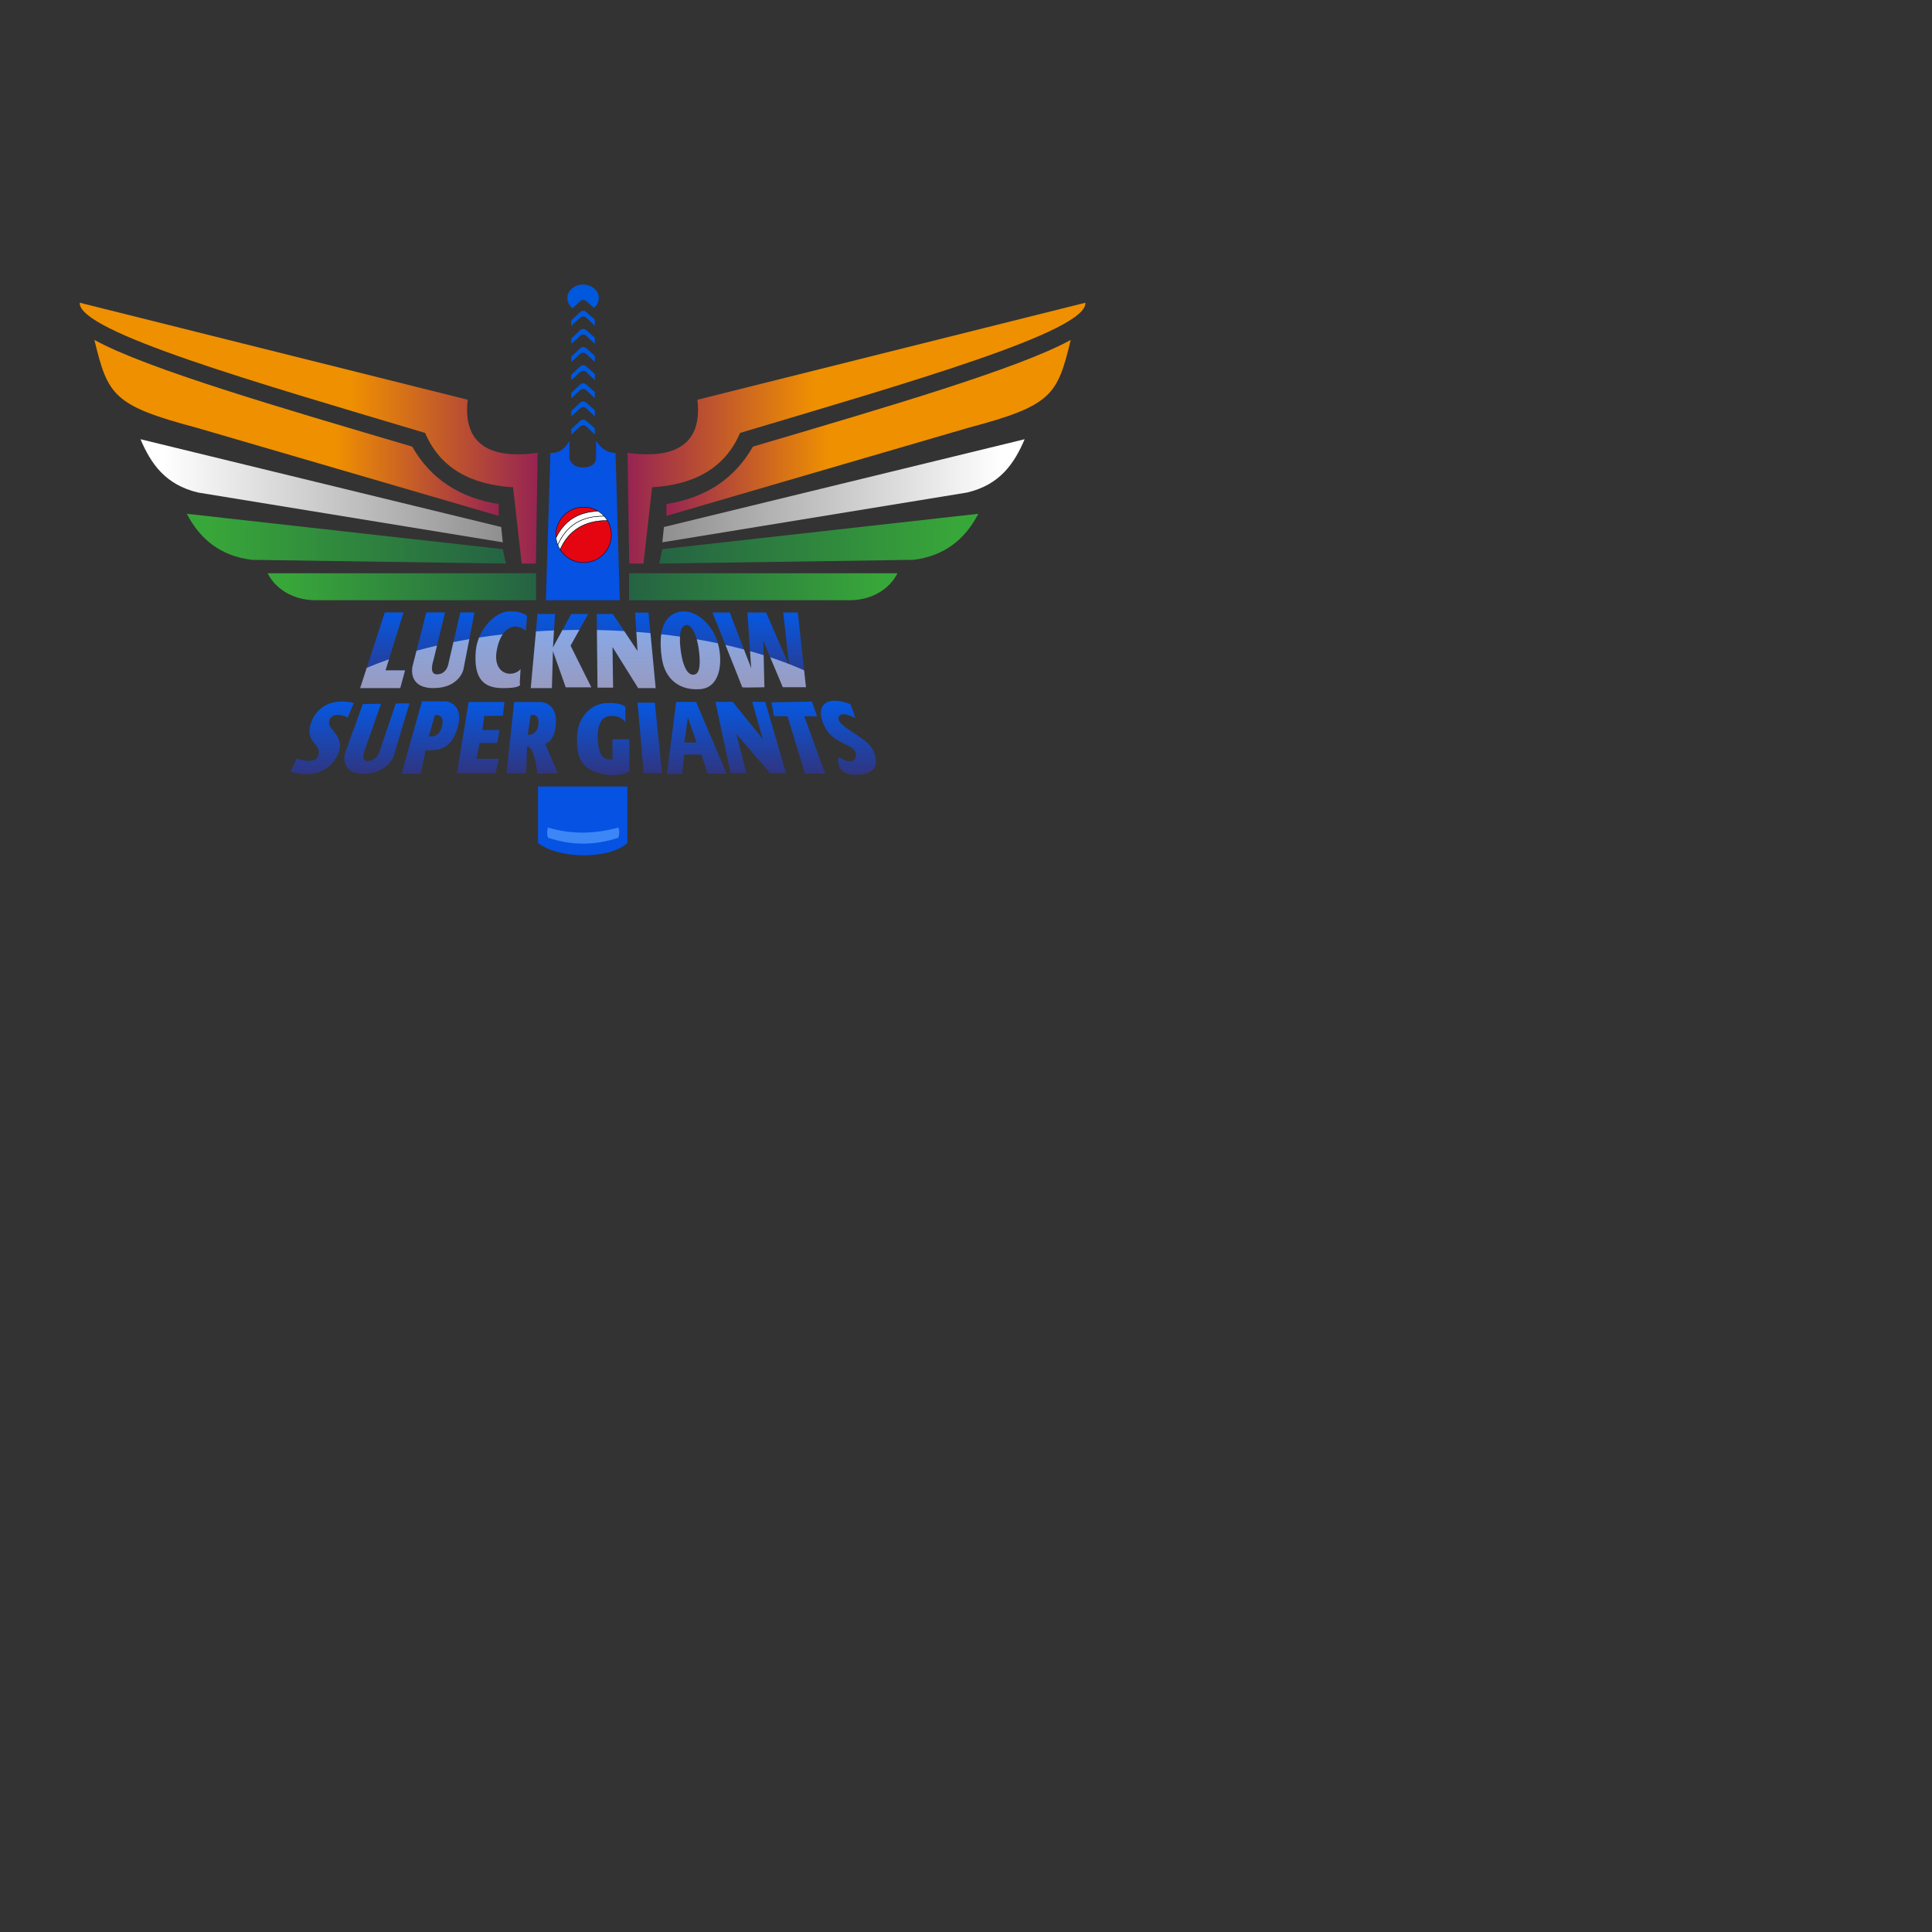 <?xml version="1.0" encoding="UTF-8" standalone="no"?>
<svg
   xmlns:dc="http://purl.org/dc/elements/1.1/"
   xmlns:cc="http://creativecommons.org/ns#"
   xmlns:rdf="http://www.w3.org/1999/02/22-rdf-syntax-ns#"
   xmlns:svg="http://www.w3.org/2000/svg"
   xmlns="http://www.w3.org/2000/svg"
   viewBox="0 0 6340 6340"
   height="250"
   width="250"
   xml:space="preserve"
   id="svg2"
   version="1.1"><rect x="0" y="0" width="6340" height="6340" fill="#333333" stroke="none"/><defs
     id="defs6"><linearGradient
       id="linearGradient30"
       spreadMethod="pad"
       gradientTransform="matrix(1127.239,0,0,-1127.239,196.315,1814.392)"
       gradientUnits="userSpaceOnUse"
       y2="0"
       x2="1"
       y1="0"
       x1="0"><stop
         id="stop24"
         offset="0"
         style="stop-opacity:1;stop-color:#ef9001" /><stop
         id="stop26"
         offset="0.592"
         style="stop-opacity:1;stop-color:#ef9001" /><stop
         id="stop28"
         offset="1"
         style="stop-opacity:1;stop-color:#972452" /></linearGradient><linearGradient
       id="linearGradient52"
       spreadMethod="pad"
       gradientTransform="matrix(995.297,0,0,-995.297,232.424,1827.306)"
       gradientUnits="userSpaceOnUse"
       y2="0"
       x2="1"
       y1="0"
       x1="0"><stop
         id="stop46"
         offset="0"
         style="stop-opacity:1;stop-color:#ef9001" /><stop
         id="stop48"
         offset="0.598"
         style="stop-opacity:1;stop-color:#ef9001" /><stop
         id="stop50"
         offset="1"
         style="stop-opacity:1;stop-color:#972452" /></linearGradient><linearGradient
       id="linearGradient74"
       spreadMethod="pad"
       gradientTransform="matrix(891.922,0,0,-891.922,345.865,1672.539)"
       gradientUnits="userSpaceOnUse"
       y2="0"
       x2="1"
       y1="0"
       x1="0"><stop
         id="stop68"
         offset="0"
         style="stop-opacity:1;stop-color:#ffffff" /><stop
         id="stop70"
         offset="0.061"
         style="stop-opacity:1;stop-color:#ffffff" /><stop
         id="stop72"
         offset="1"
         style="stop-opacity:1;stop-color:#8f8f8f" /></linearGradient><linearGradient
       id="linearGradient96"
       spreadMethod="pad"
       gradientTransform="matrix(785.596,0,0,-785.596,459.902,1554.601)"
       gradientUnits="userSpaceOnUse"
       y2="0"
       x2="1"
       y1="0"
       x1="0"><stop
         id="stop90"
         offset="0"
         style="stop-opacity:1;stop-color:#38a739" /><stop
         id="stop92"
         offset="0.061"
         style="stop-opacity:1;stop-color:#38a739" /><stop
         id="stop94"
         offset="1"
         style="stop-opacity:1;stop-color:#256343" /></linearGradient><linearGradient
       id="linearGradient118"
       spreadMethod="pad"
       gradientTransform="matrix(660.682,0,0,-660.682,658.996,1436.281)"
       gradientUnits="userSpaceOnUse"
       y2="0"
       x2="1"
       y1="0"
       x1="0"><stop
         id="stop112"
         offset="0"
         style="stop-opacity:1;stop-color:#38a739" /><stop
         id="stop114"
         offset="0.061"
         style="stop-opacity:1;stop-color:#38a739" /><stop
         id="stop116"
         offset="1"
         style="stop-opacity:1;stop-color:#256343" /></linearGradient><linearGradient
       id="linearGradient140"
       spreadMethod="pad"
       gradientTransform="matrix(-1127.239,1e-7,-1e-7,-1127.239,2672.032,1814.392)"
       gradientUnits="userSpaceOnUse"
       y2="0"
       x2="1"
       y1="0"
       x1="0"><stop
         id="stop134"
         offset="0"
         style="stop-opacity:1;stop-color:#ef9001" /><stop
         id="stop136"
         offset="0.592"
         style="stop-opacity:1;stop-color:#ef9001" /><stop
         id="stop138"
         offset="1"
         style="stop-opacity:1;stop-color:#972452" /></linearGradient><linearGradient
       id="linearGradient162"
       spreadMethod="pad"
       gradientTransform="matrix(-995.297,0,0,-995.297,2635.923,1827.306)"
       gradientUnits="userSpaceOnUse"
       y2="0"
       x2="1"
       y1="0"
       x1="0"><stop
         id="stop156"
         offset="0"
         style="stop-opacity:1;stop-color:#ef9001" /><stop
         id="stop158"
         offset="0.598"
         style="stop-opacity:1;stop-color:#ef9001" /><stop
         id="stop160"
         offset="1"
         style="stop-opacity:1;stop-color:#972452" /></linearGradient><linearGradient
       id="linearGradient184"
       spreadMethod="pad"
       gradientTransform="matrix(-891.922,0,0,-891.922,2522.482,1672.539)"
       gradientUnits="userSpaceOnUse"
       y2="0"
       x2="1"
       y1="0"
       x1="0"><stop
         id="stop178"
         offset="0"
         style="stop-opacity:1;stop-color:#ffffff" /><stop
         id="stop180"
         offset="0.061"
         style="stop-opacity:1;stop-color:#ffffff" /><stop
         id="stop182"
         offset="1"
         style="stop-opacity:1;stop-color:#8f8f8f" /></linearGradient><linearGradient
       id="linearGradient206"
       spreadMethod="pad"
       gradientTransform="matrix(-785.596,0,0,-785.596,2408.445,1554.601)"
       gradientUnits="userSpaceOnUse"
       y2="0"
       x2="1"
       y1="0"
       x1="0"><stop
         id="stop200"
         offset="0"
         style="stop-opacity:1;stop-color:#38a739" /><stop
         id="stop202"
         offset="0.061"
         style="stop-opacity:1;stop-color:#38a739" /><stop
         id="stop204"
         offset="1"
         style="stop-opacity:1;stop-color:#256343" /></linearGradient><linearGradient
       id="linearGradient228"
       spreadMethod="pad"
       gradientTransform="matrix(-660.682,0,0,-660.682,2209.351,1436.281)"
       gradientUnits="userSpaceOnUse"
       y2="0"
       x2="1"
       y1="0"
       x1="0"><stop
         id="stop222"
         offset="0"
         style="stop-opacity:1;stop-color:#38a739" /><stop
         id="stop224"
         offset="0.061"
         style="stop-opacity:1;stop-color:#38a739" /><stop
         id="stop226"
         offset="1"
         style="stop-opacity:1;stop-color:#256343" /></linearGradient><clipPath
       id="clipPath238"
       clipPathUnits="userSpaceOnUse"><path
         id="path236"
         d="M 0,2880 H 2880 V 0 H 0 Z" /></clipPath><linearGradient
       id="linearGradient304"
       spreadMethod="pad"
       gradientTransform="matrix(0,173.37,173.37,0,927.934,975.88)"
       gradientUnits="userSpaceOnUse"
       y2="0"
       x2="1"
       y1="0"
       x1="0"><stop
         id="stop300"
         offset="0"
         style="stop-opacity:1;stop-color:#2f3580" /><stop
         id="stop302"
         offset="1"
         style="stop-opacity:1;stop-color:#0658e2" /></linearGradient><linearGradient
       id="linearGradient324"
       spreadMethod="pad"
       gradientTransform="matrix(0,186.27,186.27,0,941.92,1186.8)"
       gradientUnits="userSpaceOnUse"
       y2="0"
       x2="1"
       y1="0"
       x1="0"><stop
         id="stop320"
         offset="0"
         style="stop-opacity:1;stop-color:#2f3580" /><stop
         id="stop322"
         offset="1"
         style="stop-opacity:1;stop-color:#0658e2" /></linearGradient><linearGradient
       id="linearGradient344"
       spreadMethod="pad"
       gradientTransform="matrix(0,182.41,182.41,0,1381.145,1186.8)"
       gradientUnits="userSpaceOnUse"
       y2="0"
       x2="1"
       y1="0"
       x1="0"><stop
         id="stop340"
         offset="0"
         style="stop-opacity:1;stop-color:#2f3580" /><stop
         id="stop342"
         offset="1"
         style="stop-opacity:1;stop-color:#0658e2" /></linearGradient><linearGradient
       id="linearGradient364"
       spreadMethod="pad"
       gradientTransform="matrix(0,186.27,186.27,0,1091.317,1186.8)"
       gradientUnits="userSpaceOnUse"
       y2="0"
       x2="1"
       y1="0"
       x1="0"><stop
         id="stop360"
         offset="0"
         style="stop-opacity:1;stop-color:#2f3580" /><stop
         id="stop362"
         offset="1"
         style="stop-opacity:1;stop-color:#0658e2" /></linearGradient><linearGradient
       id="linearGradient384"
       spreadMethod="pad"
       gradientTransform="matrix(0,188.994,188.994,0,1234.076,1186.768)"
       gradientUnits="userSpaceOnUse"
       y2="0"
       x2="1"
       y1="0"
       x1="0"><stop
         id="stop380"
         offset="0"
         style="stop-opacity:1;stop-color:#2f3580" /><stop
         id="stop382"
         offset="1"
         style="stop-opacity:1;stop-color:#0658e2" /></linearGradient><linearGradient
       id="linearGradient404"
       spreadMethod="pad"
       gradientTransform="matrix(0,185.89,185.89,0,1541.61,1186.8)"
       gradientUnits="userSpaceOnUse"
       y2="0"
       x2="1"
       y1="0"
       x1="0"><stop
         id="stop400"
         offset="0"
         style="stop-opacity:1;stop-color:#2f3580" /><stop
         id="stop402"
         offset="1"
         style="stop-opacity:1;stop-color:#0658e2" /></linearGradient><linearGradient
       id="linearGradient424"
       spreadMethod="pad"
       gradientTransform="matrix(0,184.553,184.553,0,1869.05,1188.257)"
       gradientUnits="userSpaceOnUse"
       y2="0"
       x2="1"
       y1="0"
       x1="0"><stop
         id="stop420"
         offset="0"
         style="stop-opacity:1;stop-color:#2f3580" /><stop
         id="stop422"
         offset="1"
         style="stop-opacity:1;stop-color:#0658e2" /></linearGradient><linearGradient
       id="linearGradient444"
       spreadMethod="pad"
       gradientTransform="matrix(0,191.748,191.748,0,1699.691,1183.804)"
       gradientUnits="userSpaceOnUse"
       y2="0"
       x2="1"
       y1="0"
       x1="0"><stop
         id="stop440"
         offset="0"
         style="stop-opacity:1;stop-color:#2f3580" /><stop
         id="stop442"
         offset="1"
         style="stop-opacity:1;stop-color:#0658e2" /></linearGradient><linearGradient
       id="linearGradient464"
       spreadMethod="pad"
       gradientTransform="matrix(0,179.044,179.044,0,792.995,974.725)"
       gradientUnits="userSpaceOnUse"
       y2="0"
       x2="1"
       y1="0"
       x1="0"><stop
         id="stop460"
         offset="0"
         style="stop-opacity:1;stop-color:#2f3580" /><stop
         id="stop462"
         offset="1"
         style="stop-opacity:1;stop-color:#0658e2" /></linearGradient><linearGradient
       id="linearGradient484"
       spreadMethod="pad"
       gradientTransform="matrix(0,177.98,177.98,0,1059.562,976.19)"
       gradientUnits="userSpaceOnUse"
       y2="0"
       x2="1"
       y1="0"
       x1="0"><stop
         id="stop480"
         offset="0"
         style="stop-opacity:1;stop-color:#2f3580" /><stop
         id="stop482"
         offset="1"
         style="stop-opacity:1;stop-color:#0658e2" /></linearGradient><linearGradient
       id="linearGradient504"
       spreadMethod="pad"
       gradientTransform="matrix(0,176.49,176.49,0,1310.05,975.93)"
       gradientUnits="userSpaceOnUse"
       y2="0"
       x2="1"
       y1="0"
       x1="0"><stop
         id="stop500"
         offset="0"
         style="stop-opacity:1;stop-color:#2f3580" /><stop
         id="stop502"
         offset="1"
         style="stop-opacity:1;stop-color:#0658e2" /></linearGradient><linearGradient
       id="linearGradient524"
       spreadMethod="pad"
       gradientTransform="matrix(0,175.568,175.568,0,1183.275,976.959)"
       gradientUnits="userSpaceOnUse"
       y2="0"
       x2="1"
       y1="0"
       x1="0"><stop
         id="stop520"
         offset="0"
         style="stop-opacity:1;stop-color:#2f3580" /><stop
         id="stop522"
         offset="1"
         style="stop-opacity:1;stop-color:#0658e2" /></linearGradient><linearGradient
       id="linearGradient544"
       spreadMethod="pad"
       gradientTransform="matrix(0,173.395,173.395,0,1599.698,977.471)"
       gradientUnits="userSpaceOnUse"
       y2="0"
       x2="1"
       y1="0"
       x1="0"><stop
         id="stop540"
         offset="0"
         style="stop-opacity:1;stop-color:#2f3580" /><stop
         id="stop542"
         offset="1"
         style="stop-opacity:1;stop-color:#0658e2" /></linearGradient><linearGradient
       id="linearGradient564"
       spreadMethod="pad"
       gradientTransform="matrix(0,177.5,177.5,0,1715.33,975.15)"
       gradientUnits="userSpaceOnUse"
       y2="0"
       x2="1"
       y1="0"
       x1="0"><stop
         id="stop560"
         offset="0"
         style="stop-opacity:1;stop-color:#2f3580" /><stop
         id="stop562"
         offset="1"
         style="stop-opacity:1;stop-color:#0658e2" /></linearGradient><linearGradient
       id="linearGradient584"
       spreadMethod="pad"
       gradientTransform="matrix(0,177.653,177.653,0,1484.837,972.495)"
       gradientUnits="userSpaceOnUse"
       y2="0"
       x2="1"
       y1="0"
       x1="0"><stop
         id="stop580"
         offset="0"
         style="stop-opacity:1;stop-color:#2f3580" /><stop
         id="stop582"
         offset="1"
         style="stop-opacity:1;stop-color:#0658e2" /></linearGradient><linearGradient
       id="linearGradient604"
       spreadMethod="pad"
       gradientTransform="matrix(0,175.99,175.99,0,1848.217,976.915)"
       gradientUnits="userSpaceOnUse"
       y2="0"
       x2="1"
       y1="0"
       x1="0"><stop
         id="stop600"
         offset="0"
         style="stop-opacity:1;stop-color:#2f3580" /><stop
         id="stop602"
         offset="1"
         style="stop-opacity:1;stop-color:#0658e2" /></linearGradient><linearGradient
       id="linearGradient624"
       spreadMethod="pad"
       gradientTransform="matrix(0,177.451,177.451,0,1965.297,975.952)"
       gradientUnits="userSpaceOnUse"
       y2="0"
       x2="1"
       y1="0"
       x1="0"><stop
         id="stop620"
         offset="0"
         style="stop-opacity:1;stop-color:#2f3580" /><stop
         id="stop622"
         offset="1"
         style="stop-opacity:1;stop-color:#0658e2" /></linearGradient><linearGradient
       id="linearGradient644"
       spreadMethod="pad"
       gradientTransform="matrix(0,182.384,182.384,0,2088.498,973.215)"
       gradientUnits="userSpaceOnUse"
       y2="0"
       x2="1"
       y1="0"
       x1="0"><stop
         id="stop640"
         offset="0"
         style="stop-opacity:1;stop-color:#2f3580" /><stop
         id="stop642"
         offset="1"
         style="stop-opacity:1;stop-color:#0658e2" /></linearGradient><clipPath
       id="clipPath654"
       clipPathUnits="userSpaceOnUse"><path
         id="path652"
         d="M 0,2880 H 2880 V 0 H 0 Z" /></clipPath><clipPath
       id="clipPath694"
       clipPathUnits="userSpaceOnUse"><path
         id="path692"
         d="M 886.6,1330.08 H 1984.13 V 1183.8 H 886.6 Z" /></clipPath><clipPath
       id="clipPath698"
       clipPathUnits="userSpaceOnUse"><path
         id="path696"
         d="M 886.6,1257.65 H 997.24 V 1186.8 H 886.6 Z" /></clipPath><clipPath
       id="clipPath702"
       clipPathUnits="userSpaceOnUse"><path
         id="path700"
         d="m 1014.43,1307.38 h 140.96 V 1186.8 h -140.96 z" /></clipPath><clipPath
       id="clipPath706"
       clipPathUnits="userSpaceOnUse"><path
         id="path704"
         d="m 1170.56,1319.03 h 110.92 v -132.26 h -110.92 z" /></clipPath><clipPath
       id="clipPath710"
       clipPathUnits="userSpaceOnUse"><path
         id="path708"
         d="m 1306.6,1330.08 h 149.09 V 1186.8 H 1306.6 Z" /></clipPath><clipPath
       id="clipPath714"
       clipPathUnits="userSpaceOnUse"><path
         id="path712"
         d="m 1469.48,1329.75 h 144.66 V 1186.8 h -144.66 z" /></clipPath><clipPath
       id="clipPath718"
       clipPathUnits="userSpaceOnUse"><path
         id="path716"
         d="M 1626.38,1319.37 H 1773 V 1183.8 h -146.62 z" /></clipPath><clipPath
       id="clipPath722"
       clipPathUnits="userSpaceOnUse"><path
         id="path720"
         d="m 1785.94,1293 h 95.9 v -104.74 h -95.9 z" /></clipPath><clipPath
       id="clipPath726"
       clipPathUnits="userSpaceOnUse"><path
         id="path724"
         d="m 1896.11,1262.65 h 88.02 v -73.78 h -88.02 z" /></clipPath></defs><g
     transform="matrix(1.333,0,0,-1.333,0,3840)"
     id="g10"><g
       id="g12"><g
         id="g14"><g
           id="g20"><g
             id="g22"><path
               id="path32"
               style="fill:url(#linearGradient30);stroke:none"
               d="m 1046.514,1814.923 c 36.513,-85.414 110.91,-127.445 216.519,-133.733 v 0 l 21.227,-187.863 h 35.026 l 4.267,272.694 c -87.651,-12.558 -187.182,0.5 -172.119,130.63 v 0 l -955.078,238.805 c -4.948,-71.146 440.728,-198.084 850.158,-320.533" /></g></g></g></g><g
       id="g34"><g
         id="g36"><g
           id="g42"><g
             id="g44"><path
               id="path54"
               style="fill:url(#linearGradient52);stroke:none"
               d="m 484.126,1827.702 743.595,-216.961 v 29.107 c -95.323,15.201 -167.195,61.144 -212.89,141.408 v 0 C 690.5,1876.917 360.123,1973.351 232.423,2043.871 v 0 c 32.896,-136.336 46.265,-161.589 251.703,-216.169" /></g></g></g></g><g
       id="g56"><g
         id="g58"><g
           id="g64"><g
             id="g66"><path
               id="path76"
               style="fill:url(#linearGradient74);stroke:none"
               d="m 487.538,1668.226 750.25,-122.577 -3.91,37.661 -888.013,216.118 c 25.388,-59.497 60.507,-111.969 141.673,-131.202" /></g></g></g></g><g
       id="g78"><g
         id="g80"><g
           id="g86"><g
             id="g88"><path
               id="path98"
               style="fill:url(#linearGradient96);stroke:none"
               d="m 619.891,1502.519 625.607,-9.192 -7.71,35.506 -777.885,87.041 c 32.743,-63.092 83.581,-103.942 159.988,-113.355" /></g></g></g></g><g
       id="g100"><g
         id="g102"><g
           id="g108"><g
             id="g110"><path
               id="path120"
               style="fill:url(#linearGradient118);stroke:none"
               d="m 658.996,1469.479 c 16.656,-34.235 57.926,-66.397 118.26,-66.397 v 0 h 542.422 v 66.397 z" /></g></g></g></g><g
       id="g122"><g
         id="g124"><g
           id="g130"><g
             id="g132"><path
               id="path142"
               style="fill:url(#linearGradient140);stroke:none"
               d="m 1716.913,1896.651 c 15.063,-130.13 -84.469,-143.188 -172.12,-130.63 v 0 l 4.268,-272.694 h 35.025 l 21.228,187.863 c 105.608,6.288 180.006,48.319 216.519,133.733 v 0 c 409.43,122.449 855.106,249.387 850.158,320.533 v 0 z" /></g></g></g></g><g
       id="g144"><g
         id="g146"><g
           id="g152"><g
             id="g154"><path
               id="path164"
               style="fill:url(#linearGradient162);stroke:none"
               d="m 1853.516,1781.256 c -45.695,-80.264 -117.567,-126.207 -212.89,-141.408 v 0 -29.107 l 743.594,216.961 c 205.439,54.58 218.808,79.833 251.704,216.169 v 0 c -127.701,-70.52 -458.077,-166.954 -782.408,-262.615" /></g></g></g></g><g
       id="g166"><g
         id="g168"><g
           id="g174"><g
             id="g176"><path
               id="path186"
               style="fill:url(#linearGradient184);stroke:none"
               d="m 1634.468,1583.31 -3.908,-37.661 750.249,122.577 c 81.166,19.233 116.285,71.705 141.673,131.202 v 0 z" /></g></g></g></g><g
       id="g188"><g
         id="g190"><g
           id="g196"><g
             id="g198"><path
               id="path208"
               style="fill:url(#linearGradient206);stroke:none"
               d="m 1630.56,1528.833 -7.711,-35.506 625.607,9.192 c 76.408,9.413 127.245,50.263 159.988,113.355 v 0 z" /></g></g></g></g><g
       id="g210"><g
         id="g212"><g
           id="g218"><g
             id="g220"><path
               id="path230"
               style="fill:url(#linearGradient228);stroke:none"
               d="m 1548.669,1469.479 v -66.397 h 542.422 c 60.334,0 101.604,32.162 118.26,66.397 v 0 z" /></g></g></g></g><g
       id="g232"><g
         clip-path="url(#clipPath238)"
         id="g234"><g
           transform="translate(1544.364,944.5)"
           id="g240"><path
             id="path242"
             style="fill:#0552e3;fill-opacity:1;fill-rule:nonzero;stroke:none"
             d="m 0,0 v -139.06 c -44.412,-40.771 -168.182,-40.043 -219.874,0 V 0 Z" /></g><g
           transform="translate(1349.056,843.555)"
           id="g244"><path
             id="path246"
             style="fill:#3d86f6;fill-opacity:1;fill-rule:nonzero;stroke:none"
             d="m 0,0 c -2.727,-8.432 -2.711,-16.816 0,-25.151 57.718,-19.347 115.436,-19.347 173.154,0 2.955,8.791 3.275,17.219 0,25.151 C 114.393,-16.329 56.62,-17.205 0,0" /></g><g
           transform="translate(1343.801,1403.082)"
           id="g248"><path
             id="path250"
             style="fill:#0552e3;fill-opacity:1;fill-rule:nonzero;stroke:none"
             d="m 0,0 11.174,362.683 c 19.293,-1.489 34.832,8.668 46.862,29.715 V 348.78 c 5.838,-16.65 17.734,-21.809 33.826,-21.809 16.166,0 30.333,6.451 31.601,21.809 v 43.618 c 11.947,-17.84 26.918,-29.794 48.068,-29.715 L 181.866,0 Z" /></g><g
           transform="translate(1464.316,1826.18)"
           id="g252"><path
             id="path254"
             style="fill:#0058dc;fill-opacity:1;fill-rule:nonzero;stroke:none"
             d="m 0,0 -21.296,18.725 c -4.481,3.774 -9.338,3.984 -14.637,0 l -21.89,-20.571 v -13.45 l 21.89,20.307 c 5.299,3.666 10.156,3.473 14.637,0 L 0,-15.164 Z" /></g><g
           transform="translate(1464.316,1870.819)"
           id="g256"><path
             id="path258"
             style="fill:#0058dc;fill-opacity:1;fill-rule:nonzero;stroke:none"
             d="m 0,0 -21.296,18.725 c -4.481,3.774 -9.338,3.984 -14.637,0 l -21.89,-20.571 v -13.45 l 21.89,20.307 c 5.299,3.666 10.156,3.473 14.637,0 L 0,-15.164 Z" /></g><g
           transform="translate(1464.316,1915.459)"
           id="g260"><path
             id="path262"
             style="fill:#0058dc;fill-opacity:1;fill-rule:nonzero;stroke:none"
             d="m 0,0 -21.296,18.725 c -4.481,3.774 -9.338,3.984 -14.637,0 l -21.89,-20.571 v -13.45 l 21.89,20.307 c 5.299,3.666 10.156,3.473 14.637,0 L 0,-15.164 Z" /></g><g
           transform="translate(1464.316,1960.099)"
           id="g264"><path
             id="path266"
             style="fill:#0058dc;fill-opacity:1;fill-rule:nonzero;stroke:none"
             d="m 0,0 -21.296,18.725 c -4.481,3.774 -9.338,3.984 -14.637,0 l -21.89,-20.571 v -13.45 l 21.89,20.307 c 5.299,3.666 10.156,3.473 14.637,0 L 0,-15.164 Z" /></g><g
           transform="translate(1464.316,2004.738)"
           id="g268"><path
             id="path270"
             style="fill:#0058dc;fill-opacity:1;fill-rule:nonzero;stroke:none"
             d="m 0,0 -21.296,18.725 c -4.481,3.774 -9.338,3.984 -14.637,0 l -21.89,-20.571 v -13.45 l 21.89,20.307 c 5.299,3.666 10.156,3.473 14.637,0 L 0,-15.164 Z" /></g><g
           transform="translate(1464.316,2049.378)"
           id="g272"><path
             id="path274"
             style="fill:#0058dc;fill-opacity:1;fill-rule:nonzero;stroke:none"
             d="m 0,0 -21.296,18.725 c -4.481,3.775 -9.338,3.984 -14.637,0 l -21.89,-20.571 v -13.45 l 21.89,20.307 c 5.299,3.666 10.156,3.473 14.637,0 L 0,-15.164 Z" /></g><g
           transform="translate(1464.316,2094.017)"
           id="g276"><path
             id="path278"
             style="fill:#0058dc;fill-opacity:1;fill-rule:nonzero;stroke:none"
             d="m 0,0 -21.296,18.725 c -4.481,3.775 -9.338,3.984 -14.637,0 l -21.89,-20.571 v -13.45 l 21.89,20.307 c 5.299,3.666 10.156,3.473 14.637,0 L 0,-15.164 Z" /></g><g
           transform="translate(1473.7,2146.91)"
           id="g280"><path
             id="path282"
             style="fill:#0058dc;fill-opacity:1;fill-rule:nonzero;stroke:none"
             d="m 0,0 c 0,-9.26 -4.48,-17.63 -11.68,-23.59 l -19,16.71 c -4.48,3.77 -9.34,3.98 -14.64,0 l -18.61,-17.5 c -7.77,6.01 -12.66,14.7 -12.66,24.38 0,18.12 17.15,32.81 38.3,32.81 C -17.15,32.81 0,18.12 0,0" /></g><g
           transform="translate(1473.7,2146.91)"
           id="g284"><path
             id="path286"
             style="fill:none;stroke:#0058dc;stroke-width:0.893;stroke-linecap:butt;stroke-linejoin:miter;stroke-miterlimit:10;stroke-dasharray:none;stroke-opacity:1"
             d="m 0,0 c 0,-9.26 -4.48,-17.63 -11.68,-23.59 l -19,16.71 c -4.48,3.77 -9.34,3.98 -14.64,0 l -18.61,-17.5 c -7.77,6.01 -12.66,14.7 -12.66,24.38 0,18.12 17.15,32.81 38.3,32.81 C -17.15,32.81 0,18.12 0,0 Z" /></g></g></g><g
       id="g288"><g
         id="g290"><g
           id="g296"><g
             id="g298"><path
               id="path306"
               style="fill:url(#linearGradient304);stroke:none"
               d="m 974.32,1148.734 -38.71,-114.311 c 0,0 -5.426,-26.854 -30.685,-27.239 v 0 c -19.923,-0.304 -5.566,30.752 -5.566,30.752 v 0 l 38.674,110.244 -44.825,-0.685 -44.508,-122.87 c 0,0 -11.43,-49.667 45.043,-48.732 v 0 c 60.834,1.008 75.131,42.433 75.131,42.433 v 0 l 39.244,130.924 z" /></g></g></g></g><g
       id="g308"><g
         id="g310"><g
           id="g316"><g
             id="g318"><path
               id="path326"
               style="fill:url(#linearGradient324);stroke:none"
               d="M 947.23,1373.07 902.81,1236.61 886.6,1186.8 h 98.76 l 11.88,43.75 h -48.13 l 8.44,27.1 35.94,115.42 z" /></g></g></g></g><g
       id="g328"><g
         id="g330"><g
           id="g336"><g
             id="g338"><path
               id="path346"
               style="fill:url(#linearGradient344);stroke:none"
               d="m 1406.209,1369.21 -21.769,-39.81 -23.22,-42.45 2.61,41.76 2.53,40.5 h -43.09 l -3.91,-42.82 -12.76,-139.59 h 52.05 l 2.57,91.2 31.489,-89.33 h 62.981 l -51.09,102.56 21.61,38.85 21.77,39.13 z" /></g></g></g></g><g
       id="g348"><g
         id="g350"><g
           id="g356"><g
             id="g358"><path
               id="path366"
               style="fill:url(#linearGradient364);stroke:none"
               d="m 1133.26,1373.07 -16.94,-72.89 -11.75,-50.55 c 0,0 -2.95,-29.05 -29.06,-29.05 v 0 c -20.6,0 -8.83,33.47 -8.83,33.47 v 0 l 9.14,37.44 19.92,81.58 h -46.35 l -24.07,-94.36 -9.77,-38.27 c 0,0 -13.24,-53.64 51.5,-53.64 v 0 c 62.9,0 73.56,44.81 73.56,44.81 v 0 l 14.78,75.77 12.81,65.69 z" /></g></g></g></g><g
       id="g368"><g
         id="g370"><g
           id="g376"><g
             id="g378"><path
               id="path386"
               style="fill:url(#linearGradient384);stroke:none"
               d="m 1249.429,1375.33 c -25.129,-2.32 -55.629,-28.73 -70.069,-64.08 v 0 c -4.26,-10.44 -7.13,-21.65 -8.04,-33.25 v 0 c -4.01,-50.89 6.6,-90.46 63.13,-91.2 v 0 c 56.54,-0.75 45.03,11.77 45.03,11.77 v 0 l 2,35.05 c 0,0 -8.51,-12.01 -27.04,-11.51 v 0 c -18.53,0.5 -39.06,17.51 -31.55,57.82 v 0 c 3.16,16.99 8.29,29.84 14.569,39.1 v 0 c 8.64,12.72 19.491,18.67 30.501,19.25 v 0 c 13,0.68 26.54,-10.02 26.54,-10.02 v 0 l 3.09,36.36 c 0,0 -12.673,11.142 -39.002,11.141 v 0 c -2.887,0 -5.942,-0.134 -9.159,-0.431" /></g></g></g></g><g
       id="g388"><g
         id="g390"><g
           id="g396"><g
             id="g398"><path
               id="path406"
               style="fill:url(#linearGradient404);stroke:none"
               d="m 1563.58,1372.69 2.96,-47.54 2.94,-47.15 -32.81,49.14 -28.09,42.07 h -39.5 l 0.399,-39.46 1.451,-141.82 h 38.39 l -1.48,100.05 63.12,-101.18 h 43.18 l -12.9,135.36 -4.81,50.53 z" /></g></g></g></g><g
       id="g408"><g
         id="g410"><g
           id="g416"><g
             id="g418"><path
               id="path426"
               style="fill:url(#linearGradient424);stroke:none"
               d="m 1928.14,1372.81 14.12,-126.74 0.4,-3.55 -1.78,4.08 -54.9,126.21 h -45.96 l 6.46,-95.06 2.87,-42.14 -17.81,46.21 -35.07,90.99 h -42.501 c 0,0 15.331,-38.22 31.971,-79.81 v 0 c 19.73,-49.32 41.289,-103.38 41.289,-104.13 v 0 c 0,-1.38 54.611,0 54.611,0 v 0 l -1.95,79 -0.88,35.48 17.1,-40.7 31,-73.78 h 57.02 l -4.54,41.63 -15.5,142.31 z" /></g></g></g></g><g
       id="g428"><g
         id="g430"><g
           id="g436"><g
             id="g438"><path
               id="path446"
               style="fill:url(#linearGradient444);stroke:none"
               d="m 1671.93,1374.33 c -25.23,-5.64 -39.59,-24.84 -44.04,-54.96 v 0 c -2.441,-16.55 -1.9,-36.4 1.47,-59.1 v 0 c 7.84,-52.85 44.95,-80.27 95.07,-76.04 v 0 c 47.21,3.99 56.38,63.16 42.92,112.81 v 0 c -0.11,0.42 -0.22,0.83 -0.34,1.25 v 0 c -11.788,42.168 -48.506,77.261 -83.88,77.262 v 0 c -3.76,0 -7.502,-0.396 -11.2,-1.222 m 4.05,-96.51 c -1.8,13.05 -2.59,25.35 -1.95,35.64 v 0 c 1.01,16.33 5.63,27.56 15.54,28.55 v 0 c 9.97,0.99 19.59,-13.39 25.71,-35.03 v 0 c 1.99,-7.02 3.61,-14.81 4.75,-23.08 v 0 c 4.66,-33.77 4.63,-64.19 -13.59,-64.19 v 0 c -15.68,0 -25.8,24.34 -30.46,58.11" /></g></g></g></g><g
       id="g448"><g
         id="g450"><g
           id="g456"><g
             id="g458"><path
               id="path466"
               style="fill:url(#linearGradient464);stroke:none"
               d="m 766.398,1103.176 c -19.318,-51.396 28.278,-52.665 16.838,-83.436 v 0 c -8.764,-23.573 -52.673,-6.126 -52.673,-6.126 v 0 c 0,0 -1.902,-4.232 -15.446,-32.514 v 0 c 58.159,-17.926 99.007,3.701 117.117,43.022 v 0 c 15.329,33.284 -9.96,53.778 -18.723,66.525 v 0 c -8.764,12.748 -0.797,29.877 16.332,29.877 v 0 c 17.13,0 26.292,-6.373 26.292,-6.373 v 0 l 14.739,35.852 c -9.738,2.483 -19.47,3.766 -28.915,3.765 v 0 c -33.021,0 -62.444,-15.69 -75.561,-50.592" /></g></g></g></g><g
       id="g468"><g
         id="g470"><g
           id="g476"><g
             id="g478"><path
               id="path486"
               style="fill:url(#linearGradient484);stroke:none"
               d="M 1038.81,1154.17 988.68,976.19 h 47.15 c 0,0 10.17,45.41 11.48,57.55 v 0 c 1.88,0.028 3.888,0.011 5.999,-0.01 v 0 c 22.559,-0.186 56.866,-0.371 73.071,55.127 v 0 c 17.71,60.7 -28.21,65.31 -28.21,65.31 v 0 h -59.36 z m 17.06,-85.82 14.48,51.87 c 0,0 25.29,5.32 17.96,-26.761 v 0 c -5.111,-22.361 -18.867,-25.746 -26.727,-25.746 v 0 c -3.413,-10e-4 -5.713,0.637 -5.713,0.637" /></g></g></g></g><g
       id="g488"><g
         id="g490"><g
           id="g496"><g
             id="g498"><path
               id="path506"
               style="fill:url(#linearGradient504);stroke:none"
               d="m 1265.73,1152.42 -18.75,-175.24 48,-0.32 c 0,0 2.5,53.76 2.5,66.26 v 0 c 18.63,0.71 25.63,-67.19 25.63,-67.19 v 0 l 50.01,1.87 -30.94,71.89 c 0,0 24.69,4.37 26.56,52.499 v 0 c 1.88,48.141 -35.88,50.231 -35.88,50.231 v 0 z m 33.5,-80.57 7.07,48.11 c 0,0 22.05,7.64 19.13,-21.93 v 0 c -2.367,-24.053 -18.219,-26.297 -24.052,-26.297 v 0 c -1.338,-10e-4 -2.148,0.117 -2.148,0.117" /></g></g></g></g><g
       id="g508"><g
         id="g510"><g
           id="g516"><g
             id="g518"><path
               id="path526"
               style="fill:url(#linearGradient524);stroke:none"
               d="m 1153.794,1152.526 -29.082,-175.567 h 94.81 l 9.09,35.716 h -55.196 l 7.143,38.799 h 42.859 c 1.298,0 6.168,31.983 6.168,31.983 v 0 h -42.209 l 4.87,34.742 45.781,0.649 3.809,33.678 z" /></g></g></g></g><g
       id="g528"><g
         id="g530"><g
           id="g536"><g
             id="g538"><path
               id="path546"
               style="fill:url(#linearGradient544);stroke:none"
               d="m 1569.604,1150.866 14.904,-173.396 h 45.284 l -17.77,173.396 z" /></g></g></g></g><g
       id="g548"><g
         id="g550"><g
           id="g556"><g
             id="g558"><path
               id="path566"
               style="fill:url(#linearGradient564);stroke:none"
               d="m 1664.59,1152.65 -22.87,-177.5 h 37.71 l 5.21,47.94 h 42.12 l 15.25,-47.14 h 46.93 l -75.41,176.7 z m 28.83,-38.18 21.43,-61.72 h -30.01 z" /></g></g></g></g><g
       id="g568"><g
         id="g570"><g
           id="g576"><g
             id="g578"><path
               id="path586"
               style="fill:url(#linearGradient584);stroke:none"
               d="m 1498.763,1150.149 c -52.143,0 -77.265,-44.999 -78.215,-81.526 v 0 c -1.166,-44.878 5.008,-76.964 52.971,-91.044 v 0 c 45.958,-13.491 75.732,4.138 75.732,4.138 v 0 79.043 h -41.384 v -49.66 c -12,0 -31.865,-2.483 -35.589,40.141 v 0 c -3.725,42.626 6.277,66.504 32.364,66.983 v 0 c 26.089,0.479 34.921,-15.557 34.921,-15.557 v 0 37.135 c 0,0 -4.777,10.347 -40.609,10.347 v 0 c -0.063,0 -0.127,0 -0.191,0" /></g></g></g></g><g
       id="g588"><g
         id="g590"><g
           id="g596"><g
             id="g598"><path
               id="path606"
               style="fill:url(#linearGradient604);stroke:none"
               d="m 1851.815,1152.904 26.084,-91.892 -74.054,91.742 h -42.574 l 37.177,-175.09 h 38.976 l -24.585,95.94 83.348,-96.689 h 38.975 l -51.268,175.989 z" /></g></g></g></g><g
       id="g608"><g
         id="g610"><g
           id="g616"><g
             id="g618"><path
               id="path626"
               style="fill:url(#linearGradient624);stroke:none"
               d="m 1899.292,1151.626 6.093,-34.018 33.256,-0.127 43.157,-141.529 49.504,0.254 -51.281,141.275 31.479,-0.38 -12.694,36.302 z" /></g></g></g></g><g
       id="g628"><g
         id="g630"><g
           id="g636"><g
             id="g638"><path
               id="path646"
               style="fill:url(#linearGradient644);stroke:none"
               d="m 2050.916,1155.507 c -22.356,-1.146 -43.564,-19.202 -19.776,-65.632 v 0 c 23.788,-46.429 82.829,-38.978 75.377,-73.944 v 0 c -7.452,-22.355 -42.704,1.434 -42.704,1.434 v 0 c 0,0 -4.742,-21.268 9.804,-34.282 v 0 c 6.612,-5.915 17.208,-10.125 34.046,-9.855 v 0 c 53.882,0.859 55.428,32.211 40.637,62.463 v 0 c -14.79,30.253 -85.715,55.127 -84.035,76.976 v 0 c 1.681,21.85 41.679,0.136 41.679,0.136 v 0 l -12.037,33.819 c 0,0 -18.466,8.976 -39.384,8.977 v 0 c -1.196,0 -2.399,-0.03 -3.607,-0.092" /></g></g></g></g><g
       id="g648"><g
         clip-path="url(#clipPath654)"
         id="g650"><g
           transform="translate(1505.04,1564.06)"
           id="g656"><path
             id="path658"
             style="fill:#e40511;fill-opacity:1;fill-rule:nonzero;stroke:none"
             d="m 0,0 c 0,-37.71 -30.57,-68.27 -68.27,-68.27 -24.41,0 -45.83,12.81 -57.9,32.09 20.8,47.57 60.86,71.93 116.39,71.38 C -3.56,24.93 0,12.88 0,0" /></g><g
           transform="translate(1505.04,1564.06)"
           id="g660"><path
             id="path662"
             style="fill:none;stroke:#000000;stroke-width:1;stroke-linecap:butt;stroke-linejoin:miter;stroke-miterlimit:10;stroke-dasharray:none;stroke-opacity:1"
             d="m 0,0 c 0,-37.71 -30.57,-68.27 -68.27,-68.27 -24.41,0 -45.83,12.81 -57.9,32.09 20.8,47.57 60.86,71.93 116.39,71.38 C -3.56,24.93 0,12.88 0,0 Z" /></g><g
           transform="translate(1495.26,1599.26)"
           id="g664"><path
             id="path666"
             style="fill:#fdfdfb;fill-opacity:1;fill-rule:nonzero;stroke:none"
             d="m 0,0 c -55.53,0.55 -95.59,-23.81 -116.39,-71.38 -2.28,3.63 -4.22,7.5 -5.79,11.56 20.91,47.26 58.5,71.43 114.07,70.68 C -5.06,7.53 -2.33,3.89 0,0" /></g><g
           transform="translate(1495.26,1599.26)"
           id="g668"><path
             id="path670"
             style="fill:none;stroke:#000000;stroke-width:1;stroke-linecap:butt;stroke-linejoin:miter;stroke-miterlimit:10;stroke-dasharray:none;stroke-opacity:1"
             d="m 0,0 c -55.53,0.55 -95.59,-23.81 -116.39,-71.38 -2.28,3.63 -4.22,7.5 -5.79,11.56 20.91,47.26 58.5,71.43 114.07,70.68 C -5.06,7.53 -2.33,3.89 0,0 Z" /></g><g
           transform="translate(1472.49,1622.24)"
           id="g672"><path
             id="path674"
             style="fill:#e40511;fill-opacity:1;fill-rule:nonzero;stroke:none"
             d="m 0,0 c -49.16,-1.56 -83.36,-23.84 -103.59,-65.48 -0.26,2.4 -0.39,4.83 -0.39,7.3 0,37.7 30.56,68.26 68.26,68.26 C -22.63,10.08 -10.39,6.39 0,0" /></g><g
           transform="translate(1472.49,1622.24)"
           id="g676"><path
             id="path678"
             style="fill:none;stroke:#000000;stroke-width:1;stroke-linecap:butt;stroke-linejoin:miter;stroke-miterlimit:10;stroke-dasharray:none;stroke-opacity:1"
             d="m 0,0 c -49.16,-1.56 -83.36,-23.84 -103.59,-65.48 -0.26,2.4 -0.39,4.83 -0.39,7.3 0,37.7 30.56,68.26 68.26,68.26 C -22.63,10.08 -10.39,6.39 0,0 Z" /></g><g
           transform="translate(1487.15,1610.12)"
           id="g680"><path
             id="path682"
             style="fill:#fdfdfb;fill-opacity:1;fill-rule:nonzero;stroke:none"
             d="m 0,0 c -55.57,0.75 -93.16,-23.42 -114.07,-70.68 -2.11,5.46 -3.54,11.27 -4.18,17.31 -0.01,0.01 0,0.01 0,0.01 20.23,41.64 54.43,63.92 103.59,65.48 C -9.22,8.78 -4.28,4.69 0,0" /></g><g
           transform="translate(1487.15,1610.12)"
           id="g684"><path
             id="path686"
             style="fill:none;stroke:#000000;stroke-width:1;stroke-linecap:butt;stroke-linejoin:miter;stroke-miterlimit:10;stroke-dasharray:none;stroke-opacity:1"
             d="m 0,0 c -55.57,0.75 -93.16,-23.42 -114.07,-70.68 -2.11,5.46 -3.54,11.27 -4.18,17.31 -0.01,0.01 0,0.01 0,0.01 20.23,41.64 54.43,63.92 103.59,65.48 C -9.22,8.78 -4.28,4.69 0,0 Z" /></g><g
           id="g688"><g
             id="g690" /><g
             id="g826"><g
               style="opacity:0.5"
               id="g824"
               clip-path="url(#clipPath694)"><g
                 id="g738"><g
                   id="g728" /><g
                   id="g736"><g
                     id="g734"
                     clip-path="url(#clipPath698)"><g
                       id="g732"
                       transform="translate(949.11,1230.55)"><path
                         id="path730"
                         style="fill:#ffffff;fill-opacity:1;fill-rule:nonzero;stroke:none"
                         d="M 0,0 H 48.13 L 36.25,-43.75 H -62.51 L -46.3,6.06 c 17.43,7.39 35.7,14.42 54.74,21.04 z" /></g></g></g></g><g
                 id="g750"><g
                   id="g740" /><g
                   id="g748"><g
                     id="g746"
                     clip-path="url(#clipPath702)"><g
                       id="g744"
                       transform="translate(1155.39,1307.38)"><path
                         id="path742"
                         style="fill:#ffffff;fill-opacity:1;fill-rule:nonzero;stroke:none"
                         d="m 0,0 -14.78,-75.77 c 0,0 -10.66,-44.81 -73.56,-44.81 -64.74,0 -51.5,53.64 -51.5,53.64 l 9.77,38.27 c 16.41,4.54 33.25,8.8 50.5,12.78 l -9.14,-37.44 c 0,0 -11.77,-33.47 8.83,-33.47 26.11,0 29.06,29.05 29.06,29.05 L -39.07,-7.2 C -26.24,-4.65 -13.21,-2.25 0,0" /></g></g></g></g><g
                 id="g762"><g
                   id="g752" /><g
                   id="g760"><g
                     id="g758"
                     clip-path="url(#clipPath706)"><g
                       id="g756"
                       transform="translate(1281.48,1233.62)"><path
                         id="path754"
                         style="fill:#ffffff;fill-opacity:1;fill-rule:nonzero;stroke:none"
                         d="m 0,0 -2,-35.05 c 0,0 11.51,-12.52 -45.03,-11.77 -56.53,0.74 -67.14,40.31 -63.13,91.2 0.91,11.6 3.78,22.81 8.04,33.25 19.02,2.92 38.4,5.52 58.1,7.78 C -50.3,76.15 -55.43,63.3 -58.59,46.31 -66.1,6 -45.57,-11.01 -27.04,-11.51 -8.51,-12.01 0,0 0,0" /></g></g></g></g><g
                 id="g774"><g
                   id="g764" /><g
                   id="g772"><g
                     id="g770"
                     clip-path="url(#clipPath710)"><g
                       id="g768"
                       transform="translate(1455.69,1188.67)"><path
                         id="path766"
                         style="fill:#ffffff;fill-opacity:1;fill-rule:nonzero;stroke:none"
                         d="m 0,0 h -62.98 l -31.49,89.33 -2.57,-91.2 h -52.05 l 12.76,139.59 c 14.69,0.96 29.52,1.74 44.47,2.32 l -2.61,-41.76 23.22,42.45 c 13.82,0.4 27.75,0.62 41.77,0.68 l -21.61,-38.85 z" /></g></g></g></g><g
                 id="g786"><g
                   id="g776" /><g
                   id="g784"><g
                     id="g782"
                     clip-path="url(#clipPath714)"><g
                       id="g780"
                       transform="translate(1570.96,1186.8)"><path
                         id="path778"
                         style="fill:#ffffff;fill-opacity:1;fill-rule:nonzero;stroke:none"
                         d="M 0,0 -63.12,101.18 -61.64,1.13 h -38.39 l -1.45,141.82 c 22.67,-0.44 45.08,-1.32 67.19,-2.61 L -1.48,91.2 -4.42,138.35 c 11.66,-0.88 23.23,-1.87 34.7,-2.99 L 43.18,0 Z" /></g></g></g></g><g
                 id="g798"><g
                   id="g788" /><g
                   id="g796"><g
                     id="g794"
                     clip-path="url(#clipPath718)"><g
                       id="g792"
                       transform="translate(1724.43,1184.23)"><path
                         id="path790"
                         style="fill:#ffffff;fill-opacity:1;fill-rule:nonzero;stroke:none"
                         d="m 0,0 c -50.12,-4.23 -87.23,23.19 -95.07,76.04 -3.37,22.7 -3.91,42.55 -1.47,59.1 15.59,-1.76 30.97,-3.73 46.14,-5.91 -0.64,-10.29 0.15,-22.59 1.95,-35.64 4.66,-33.77 14.78,-58.11 30.46,-58.11 18.22,0 18.25,30.42 13.59,64.19 -1.14,8.27 -2.76,16.06 -4.75,23.08 17.7,-3.04 35.07,-6.35 52.07,-9.94 C 56.38,63.16 47.21,3.99 0,0" /></g></g></g></g><g
                 id="g810"><g
                   id="g800" /><g
                   id="g808"><g
                     id="g806"
                     clip-path="url(#clipPath722)"><g
                       id="g804"
                       transform="translate(1881.84,1188.87)"><path
                         id="path802"
                         style="fill:#ffffff;fill-opacity:1;fill-rule:nonzero;stroke:none"
                         d="m 0,0 c 0,0 -54.61,-1.38 -54.61,0 0,0.75 -21.56,54.81 -41.29,104.13 15.53,-3.5 30.74,-7.23 45.6,-11.18 l 17.81,-46.21 -2.87,42.14 C -24.01,85.72 -12.87,82.42 -1.95,79 Z" /></g></g></g></g><g
                 id="g822"><g
                   id="g812" /><g
                   id="g820"><g
                     id="g818"
                     clip-path="url(#clipPath726)"><g
                       id="g816"
                       transform="translate(1984.13,1188.87)"><path
                         id="path814"
                         style="fill:#ffffff;fill-opacity:1;fill-rule:nonzero;stroke:none"
                         d="m 0,0 h -57.02 l -31,73.78 c 15.41,-5.1 30.34,-10.46 44.77,-16.05 0.46,-0.17 0.92,-0.35 1.38,-0.53 12.86,-5 25.31,-10.19 37.33,-15.57 z" /></g></g></g></g></g></g></g></g></g></g></svg>